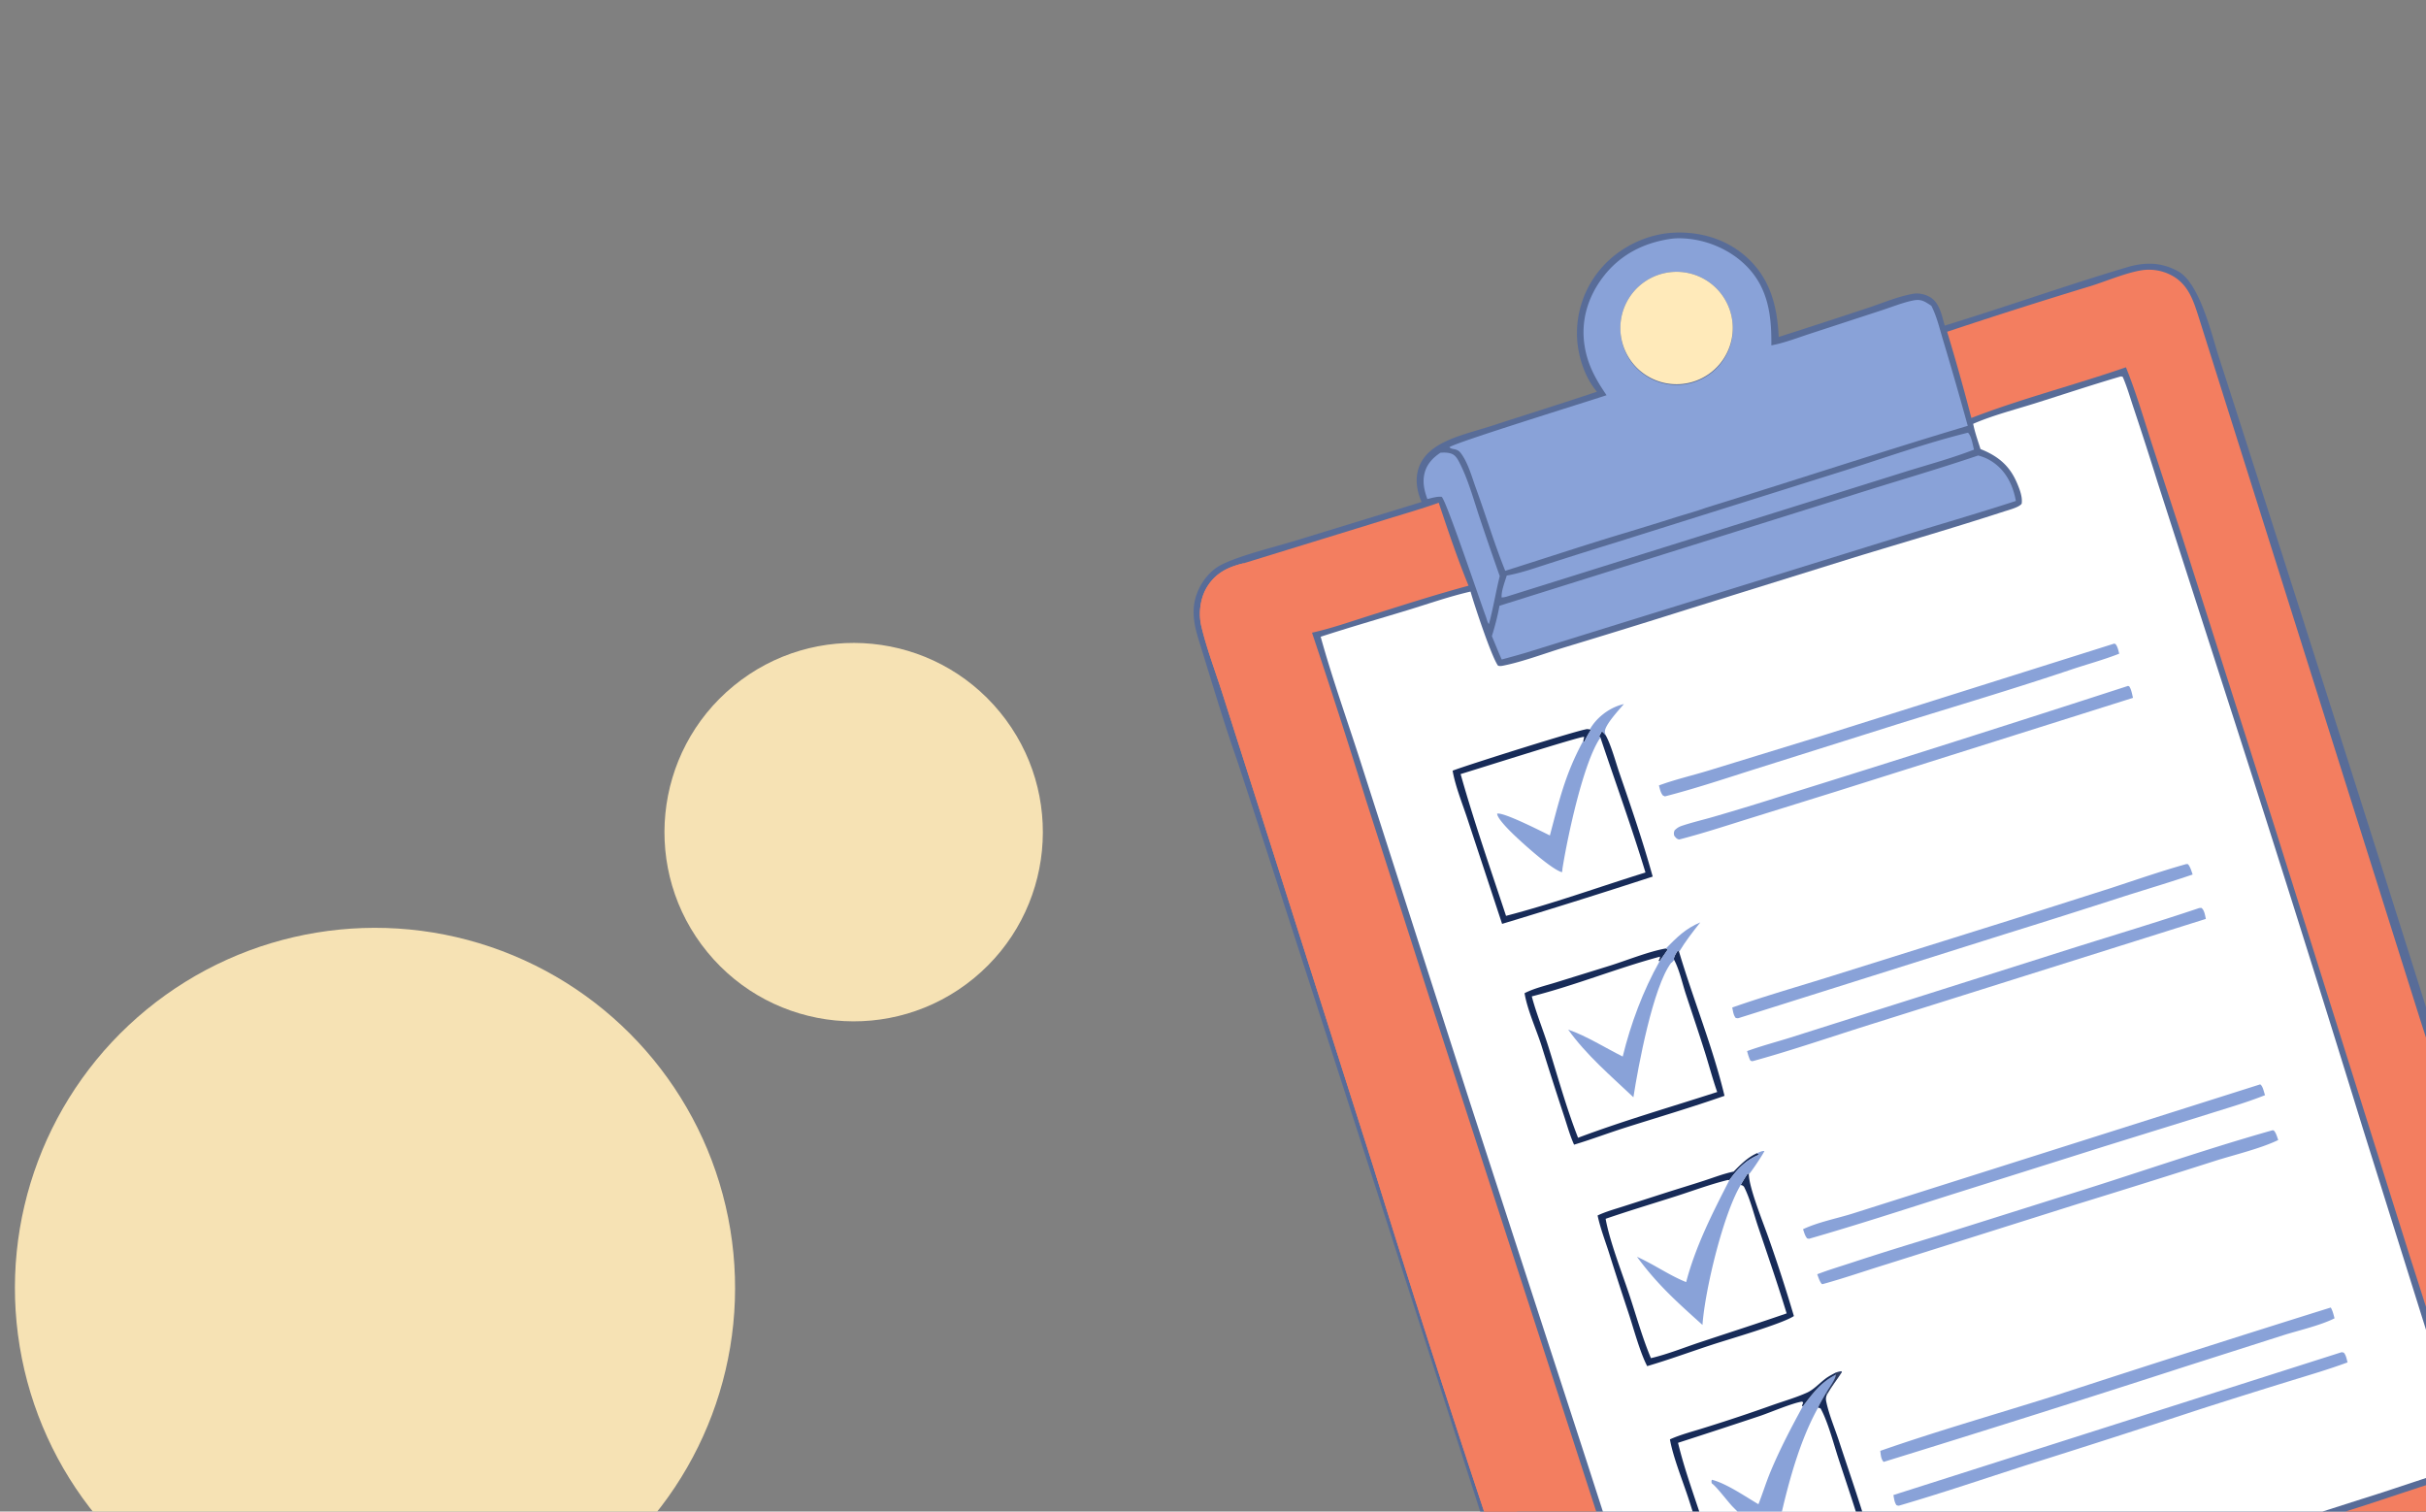<svg width="313" height="195" fill="none" xmlns="http://www.w3.org/2000/svg"><rect width="100%" height="100%" fill="#808080" stroke="none"/><g clip-path="url(#a)"><path d="M203.475 43.664c.134 2.365 1.01 5.053 2.558 6.87-4.53 1.524-9.1 2.944-13.646 4.425-2.098.683-4.516 1.23-6.451 2.28-1.098.595-2.117 1.436-2.67 2.577-.706 1.455-.579 3.051-.024 4.527.053.142.112.278.174.416l-16.537 5.068c-2.524.77-7.464 1.97-9.593 3.195-1.003.577-1.896 1.605-2.438 2.621-1.255 2.353-.948 4.5-.181 6.95 1.515 4.84 2.956 9.754 4.611 14.543.732 1.701 42.553 131.554 43.13 133.319.795 2.43 2.015 4.386 4.372 5.561 1.487.741 3.391 1.115 5.031.784 1.088-.22 2.175-.633 3.232-.973 2.289-.735 4.56-1.527 6.853-2.253l24.979-7.997 78.586-25.055c2.377-.784 4.353-1.537 5.527-3.917.6-1.215.924-2.532.791-3.893-.192-1.972-.95-4.002-1.504-5.904a312.482 312.482 0 0 0-3.109-10.338c-1.419-4.542-2.647-9.18-4.167-13.684-1.687-7.671-35.809-113.975-36.684-116.6-.875-2.624-2.437-9.621-5.301-11.188-2.176-1.19-4.257-1.212-6.594-.517-7.885 2.347-15.65 5.116-23.517 7.523-.375-1.323-.667-3.03-1.995-3.734-.571-.303-1.35-.484-1.995-.38-1.982.322-4.098 1.235-6.009 1.864-3.8 1.26-7.606 2.499-11.418 3.718-.185-3.95-1.073-7.508-4.115-10.27-2.588-2.35-6.014-3.361-9.469-3.182-3.415.177-6.853 1.839-9.137 4.38a12.838 12.838 0 0 0-3.29 9.264Z" fill="#586C98"/><path d="M273.567 48.579c.164-.027.061-.023.306.038.574 1.321.97 2.737 1.431 4.1a484.33 484.33 0 0 1 3.106 9.63l8.064 25.032a4437.595 4437.595 0 0 1 18.351 58.11l13.631 43.47c-4.615 1.359-9.146 2.999-13.74 4.424l-59.941 19.151-20.295 6.575c-3.012.964-5.984 2.102-9.045 2.897-1.47-3.88-2.591-7.919-3.893-11.86-.819-2.271-1.38-4.678-2.107-6.986l-4.818-14.925-14.93-45.905-13.837-43.082c-1.801-5.697-3.861-11.345-5.457-17.102 3.732-1.215 7.519-2.302 11.274-3.448 2.666-.814 5.345-1.761 8.062-2.379.495 1.752 2.721 8.46 3.546 9.557.282.091.553.023.835-.036 2.445-.507 5.189-1.544 7.626-2.288a1396.03 1396.03 0 0 0 16.338-5.05l21.319-6.639c6.394-1.948 12.833-3.813 19.188-5.885.531-.173 1.944-.529 2.254-.999.133-.867-.273-1.89-.611-2.683-.964-2.257-2.461-3.468-4.7-4.364-.348-1.075-.724-2.145-.95-3.254 2.487-1.084 5.29-1.8 7.881-2.613 3.703-1.162 7.386-2.396 11.112-3.486Z" fill="#fff"/><path d="m236.9 177.05.666-.152.055.125c-.615.962-1.317 1.833-1.881 2.832-.154.328-.198.575-.126.93.349 1.709 1.115 3.485 1.66 5.15 1.445 4.415 3.01 8.806 4.236 13.286-2.145.94-4.549 1.498-6.782 2.205a823.508 823.508 0 0 0-12.858 4.179c-.587-1.265-.937-2.638-1.367-3.961l-2.554-8.004c-.753-2.361-2.098-5.641-2.495-7.949 1.43-.648 3.109-1.06 4.61-1.544 2.937-.914 5.854-1.89 8.75-2.925 1.429-.497 2.942-.936 4.32-1.557.882-.398 1.595-1.204 2.364-1.787.43-.327.926-.575 1.402-.828Z" fill="#fff"/><path d="m236.902 177.05.666-.152.055.125c-.615.962-1.317 1.833-1.881 2.832l-.124-.187c-.351.628-.775 1.274-1.05 1.936-2.808 5.023-4.357 11.753-5.541 17.364a35.752 35.752 0 0 1-5.451-4.56c-.68-.7-2.12-2.647-2.728-3.043-.04-.207-.058-.257.014-.463 1.874.468 4.324 2.171 6.009 3.155.549-1.392.985-2.823 1.562-4.207 1.21-2.898 2.655-5.66 4.159-8.411 1.304-1.698 2.31-3.1 4.266-4.086l.044-.303Z" fill="#89A2D8"/><path d="m236.905 177.05.666-.152.055.125c-.615.962-1.317 1.833-1.881 2.832l-.125-.187c.299-.524 1.246-1.77 1.241-2.315l.044-.303Z" fill="#303D5E"/><path d="m236.9 177.05-.044.303c-1.956.986-2.962 2.388-4.266 4.086l-.105-.101.161-.372-.123-.147c-1.174.145-4.087 1.386-5.44 1.847-3.522 1.174-7.05 2.331-10.584 3.47.821 3.416 2.081 6.821 3.169 10.169.899 2.769 1.671 5.602 2.675 8.334a273.845 273.845 0 0 1 11.83-3.889c2.121-.665 4.315-1.253 6.382-2.063-1.014-3.539-2.221-7.036-3.364-10.535-.618-1.892-1.363-4.755-2.291-6.432-.17-.093-.099-.096-.2-.079l-.134-.037c.275-.662.699-1.308 1.05-1.936l.124.187c-.154.328-.198.575-.126.93.349 1.709 1.115 3.485 1.66 5.15 1.445 4.415 3.01 8.806 4.236 13.286-2.145.94-4.549 1.498-6.782 2.205a823.508 823.508 0 0 0-12.858 4.179c-.587-1.265-.937-2.638-1.367-3.961l-2.554-8.004c-.753-2.361-2.098-5.641-2.495-7.949 1.43-.648 3.109-1.06 4.61-1.544 2.937-.914 5.854-1.89 8.75-2.925 1.429-.497 2.942-.936 4.32-1.557.882-.398 1.595-1.204 2.364-1.787.43-.327.926-.575 1.402-.828Z" fill="#172B58"/><path d="M205.124 94.092c.835-1.47 2.38-2.68 3.994-3.155l.401-.118c-.551.674-2.492 2.722-2.455 3.582.006.15.07.325.112.47.699 1.27 1.284 3.482 1.777 4.91 1.521 4.412 3.03 8.808 4.276 13.307a956.45 956.45 0 0 1-19.43 6.1l-4.426-13.406c-.665-2.046-1.585-4.246-1.958-6.357 1.704-.676 16.786-5.432 17.406-5.367.034.003.067.017.102.021.067.008.134.008.201.013Z" fill="#fff"/><path d="M187.415 99.425c1.704-.676 16.786-5.432 17.406-5.367.034.003.067.017.102.021.067.007.134.008.201.013l.134.078a12.54 12.54 0 0 0-.867 1.571l-.123-.16a2.58 2.58 0 0 0 .113-.519c-.37-.123-14.218 4.295-15.934 4.8 1.73 6.142 3.853 12.231 5.86 18.29 6.052-1.571 12.016-3.734 17.99-5.592-1.783-5.871-3.865-11.594-5.81-17.406l-.166-.16.351-.653c.199.164.343.33.504.53.699 1.27 1.284 3.482 1.777 4.91 1.521 4.412 3.03 8.808 4.276 13.307a956.45 956.45 0 0 1-19.43 6.1l-4.426-13.406c-.665-2.046-1.585-4.246-1.958-6.357Z" fill="#172B58"/><path d="M205.121 94.092c.835-1.47 2.379-2.68 3.993-3.155l.402-.118c-.551.674-2.493 2.722-2.455 3.582.006.15.07.325.112.47a3.44 3.44 0 0 0-.504-.53l-.351.654.166.16c-2.201 3.159-4.241 12.809-4.892 16.872-.017.165-.021.339-.068.498-1.287-.349-4.603-3.337-5.692-4.346-.596-.551-2.642-2.471-2.671-3.208.792-.246 5.932 2.388 6.803 2.811 1.221-4.583 1.978-7.91 4.301-12.201l.123.16c.26-.552.531-1.06.867-1.57l-.134-.08Z" fill="#89A2D8"/><path d="M214.928 122.36c1.455-1.459 2.51-2.551 4.442-3.367-.994 1.251-1.907 2.427-2.735 3.802 1.848 6.205 4.351 12.283 5.86 18.576-4.208 1.477-8.503 2.744-12.754 4.089-2.229.706-4.416 1.538-6.654 2.213-.552-1.213-.918-2.576-1.341-3.841a553.012 553.012 0 0 1-2.882-8.993c-.677-2.098-1.813-4.573-2.167-6.709 1.229-.634 2.726-.977 4.044-1.388l6.955-2.157c2.229-.7 5.009-1.836 7.232-2.225Z" fill="#fff"/><path d="m214.928 122.36.254.13c-.355.516-.714 1.03-1.076 1.541l-.108-.113c.112-.199.154-.267.171-.501-5.566 1.498-10.953 3.711-16.538 5.124.569 2.168 1.449 4.293 2.124 6.436 1.239 3.939 2.336 7.958 3.845 11.804 5.888-2.216 11.967-3.964 17.951-5.903-.591-1.687-1.049-3.426-1.585-5.133-.791-2.517-1.644-5.008-2.466-7.514-.456-1.393-.817-3.108-1.503-4.391l-.043-.131c.057-.415.331-.782.543-1.137l.138.223c1.848 6.205 4.351 12.283 5.86 18.576-4.208 1.477-8.503 2.744-12.754 4.089-2.229.706-4.416 1.538-6.654 2.213-.552-1.213-.918-2.576-1.341-3.841a553.012 553.012 0 0 1-2.882-8.993c-.677-2.098-1.813-4.573-2.167-6.709 1.229-.634 2.726-.977 4.044-1.388l6.955-2.157c2.229-.7 5.009-1.836 7.232-2.225Z" fill="#172B58"/><path d="M214.929 122.36c1.456-1.459 2.511-2.551 4.442-3.367-.993 1.251-1.907 2.427-2.734 3.802l-.139-.223c-.211.355-.485.722-.542 1.137l.043.131-.297.332-.093.043c-2.338 3.097-4.249 13.32-4.868 17.341-2.909-2.756-6.079-5.448-8.415-8.725 2.326.79 4.798 2.359 7.034 3.471 1.035-4.223 2.617-8.478 4.748-12.271.362-.511.72-1.025 1.075-1.541l-.254-.13Z" fill="#89A2D8"/><path d="M226.718 148.758c.305-.122.595-.295.926-.263-.141.366-1.787 2.844-2.01 2.992.029 1.821 1.929 6.419 2.589 8.341a201.42 201.42 0 0 1 3.223 9.954c-1.453.985-8.285 2.956-10.543 3.696-2.793.915-5.565 1.937-8.385 2.764-.956-1.838-1.755-4.896-2.449-6.979a506.679 506.679 0 0 1-2.492-7.692c-.503-1.563-1.116-3.16-1.457-4.765 1.074-.507 2.258-.828 3.388-1.193l5.43-1.747c1.651-.528 3.313-1.024 4.96-1.563 1.248-.408 2.491-.892 3.778-1.159.939-.946 1.801-1.839 3.042-2.386Z" fill="#fff"/><path d="M223.676 151.144c.939-.946 1.801-1.839 3.042-2.386l.248.207c-1.714.702-2.769 1.811-3.847 3.293l-.186-.031c-2.222.54-4.42 1.364-6.598 2.064-3.053.98-6.148 1.901-9.178 2.945.501 2.816 2.072 6.871 3.007 9.658.921 2.749 1.717 5.655 2.837 8.321 2.16-.508 4.262-1.366 6.367-2.064 3.712-1.231 7.448-2.431 11.142-3.712-1.142-3.748-2.423-7.462-3.678-11.174-.549-1.623-1.004-3.51-1.757-5.033a.542.542 0 0 0-.285-.302l-.206-.06c.278-.518.6-1.009.915-1.505l.135.122c.029 1.821 1.929 6.419 2.589 8.341a201.42 201.42 0 0 1 3.223 9.954c-1.453.985-8.285 2.956-10.543 3.696-2.793.915-5.565 1.937-8.385 2.764-.956-1.838-1.755-4.896-2.449-6.979a506.679 506.679 0 0 1-2.492-7.692c-.503-1.563-1.116-3.16-1.457-4.765 1.074-.507 2.258-.828 3.388-1.193l5.43-1.747c1.651-.528 3.313-1.025 4.96-1.563 1.248-.408 2.491-.892 3.778-1.159Z" fill="#172B58"/><path d="M226.717 148.758c.305-.122.594-.295.926-.263-.142.366-1.787 2.844-2.01 2.992l-.135-.122c-.315.496-.638.987-.915 1.505-2.256 3.763-4.603 13.512-4.931 18.057-3.269-2.94-5.81-5.194-8.45-8.788 2.166.962 4.167 2.391 6.345 3.265 1.208-4.617 3.401-8.921 5.571-13.146 1.078-1.482 2.132-2.591 3.846-3.293l-.247-.207ZM293.186 145.818l.15.01c.309.26.455.868.601 1.244-2.282 1.108-5.677 1.909-8.153 2.694a1624.543 1624.543 0 0 1-17.771 5.571l-24.643 7.775c-2.73.844-5.443 1.787-8.197 2.545l-.12-.004c-.299-.334-.435-.846-.595-1.262 1.488-.575 3.041-1.032 4.557-1.532 3.65-1.205 7.311-2.325 10.987-3.447l15.618-4.921c9.204-2.822 18.299-6.062 27.566-8.673ZM274.553 88.492l.145.04c.291.394.377 1.023.501 1.496L236.931 102.1l-11.457 3.565c-2.926.915-5.844 1.867-8.813 2.634-.333-.041-.458-.241-.656-.485-.063-.324-.061-.38.048-.69.275-.273.535-.451.906-.576 1.36-.46 2.81-.789 4.193-1.195a345.94 345.94 0 0 0 8.787-2.679 3939.073 3939.073 0 0 0 44.614-14.183ZM291.606 139.894c.356.211.472.982.63 1.391-2.316.927-4.735 1.622-7.113 2.375l-13.793 4.286-19.603 6.181c-6.104 1.938-12.176 3.92-18.334 5.688l-.236-.051c-.283-.33-.39-.781-.53-1.187 1.969-.92 4.273-1.359 6.347-2.001l10.872-3.448 41.76-13.234ZM282.077 111.471l.216.014c.315.382.438.874.599 1.335-2.869.984-5.789 1.846-8.681 2.763a1436.203 1436.203 0 0 1-15.697 4.977l-34.237 10.794c-.125.018-.219-.009-.341-.032-.301-.378-.346-.883-.444-1.345 4.227-1.485 8.573-2.718 12.849-4.062l23.22-7.275 12.849-4.091c3.218-1.056 6.404-2.164 9.667-3.078ZM272.77 83.03l.179.06c.281.375.356.795.469 1.241-2.038.803-4.242 1.39-6.326 2.093-7.394 2.49-14.893 4.703-22.343 7.024l-18.135 5.716c-3.915 1.238-7.829 2.555-11.808 3.576l-.265-.119c-.303-.374-.384-.839-.508-1.295 2.09-.77 4.33-1.284 6.463-1.937l14.771-4.535 37.503-11.823ZM300.711 168.682c.256.42.358.922.491 1.392-1.82.921-4.642 1.561-6.636 2.19l-12.537 4.005c-12.974 4.2-25.976 8.31-39.007 12.331-.356-.389-.363-.926-.43-1.426 7.386-2.581 15.079-4.769 22.558-7.13a2961.94 2961.94 0 0 1 35.561-11.362ZM283.742 117.144l.266-.021c.398.249.485.979.591 1.423l-42.846 13.486c-5.158 1.606-10.262 3.385-15.469 4.824-.235.063-.234.071-.452-.034-.202-.395-.308-.796-.424-1.221 1.806-.658 3.7-1.157 5.536-1.729l9.86-3.128 26.553-8.41c5.467-1.723 10.95-3.362 16.385-5.19ZM302.1 174.45c.101-.005.207.037.305.062.29.354.359.813.472 1.249-2.478.917-5.035 1.659-7.558 2.439a985.354 985.354 0 0 0-11.775 3.703 1595.666 1595.666 0 0 1-22.004 7.083c-5.511 1.776-10.984 3.635-16.544 5.26-.124.011-.205-.031-.322-.072-.263-.389-.304-.847-.388-1.301L302.1 174.45Z" fill="#89A2D8"/><path d="M251.216 42.8a731.283 731.283 0 0 1 18.528-5.897c2.047-.638 4.801-1.825 6.838-2.07a6.192 6.192 0 0 1 3.416.602c2.387 1.175 3.02 3.437 3.765 5.76l28.441 90.206a2073.709 2073.709 0 0 1 11.956 38.32 903.931 903.931 0 0 1 4.724 15.526c.581 2.002 1.313 3.988 1.742 6.03.345 1.648.364 3.382-.404 4.922-.582 1.166-1.47 2.035-2.635 2.612-1.637.81-3.607 1.266-5.353 1.826l-9.625 3.087-30.239 9.652-50.615 16.157c-5.727 1.827-11.426 3.794-17.177 5.536-.781.282-1.568.559-2.375.755-1.93.469-3.914.229-5.621-.816-1.432-.876-2.359-2.117-2.998-3.651-1-2.402-1.682-5.034-2.482-7.519a1245.259 1245.259 0 0 0-4.34-13.136 2311.578 2311.578 0 0 1-19.676-60.488l-14.25-44.732-5.147-16.102c-.876-2.737-2.056-5.856-2.699-8.62-.391-1.675-.132-3.661.791-5.113 1.128-1.776 2.731-2.527 4.72-2.992l17.805-5.483c2.444-.766 4.901-1.456 7.317-2.311 1.204 3.598 2.405 7.19 3.849 10.701-4.277 1.153-8.501 2.513-12.725 3.845-2.465.778-4.948 1.655-7.472 2.215a1013.81 1013.81 0 0 1 6.942 21.52l8.205 25.573 21.448 66.061c3.073 9.382 5.727 18.924 9.025 28.229 3.079-.811 6.091-1.976 9.125-2.947l19.3-6.167a3623.983 3623.983 0 0 1 58.111-18.528c4.378-1.33 8.696-2.852 13.057-4.237 1.665-.529 3.314-1.152 5.013-1.557-.594-2.106-1.308-4.182-1.946-6.276a1305.537 1305.537 0 0 0-6.634-21.189l-17.486-55.548-11.859-37.19-3.929-12.059c-1.065-3.306-2.059-6.704-3.361-9.925-6.596 2.29-13.43 4.02-19.941 6.54a273.124 273.124 0 0 0-3.129-11.123Z" fill="#F37E60"/><path d="M160.501 72.654c-1.23 1.922-2.438 4.175-1.903 6.526.451 1.984 1.183 3.959 1.812 5.895 1.128 3.472 2.278 6.93 3.33 10.426a3298.182 3298.182 0 0 0 17.467 54.582 3700.895 3700.895 0 0 0 17.681 54.402l5.604 16.833c.872 2.577 1.651 5.241 2.652 7.766.691 1.741 1.331 3.188 2.972 4.221a9.95 9.95 0 0 0 2.417 1.093c.664.203 1.466.296 2.045.671-.781.282-1.568.559-2.375.755-1.93.469-3.914.229-5.621-.816-1.432-.876-2.359-2.117-2.998-3.651-1-2.402-1.682-5.034-2.482-7.519a1245.259 1245.259 0 0 0-4.34-13.136 2311.578 2311.578 0 0 1-19.676-60.488l-14.25-44.732-5.147-16.102c-.876-2.737-2.056-5.856-2.699-8.62-.391-1.675-.132-3.661.791-5.113 1.128-1.776 2.731-2.527 4.72-2.993Z" fill="#F37E60"/><path d="M216.541 30.741c3.214-.017 6.548 1.31 8.808 3.608 2.802 2.848 3.229 6.404 3.188 10.205 1.716-.315 3.459-1.004 5.118-1.541l9.226-3.017c1.285-.422 2.635-.969 3.959-1.234 1.042-.21 1.485.132 2.335.682.73 1.407 1.11 3.108 1.574 4.624a524.95 524.95 0 0 1 3.129 10.867c-11.295 3.377-22.481 7.09-33.747 10.558-1.238.458-2.545.808-3.807 1.203-2.625.83-5.257 1.64-7.894 2.43-4.755 1.45-9.481 3.021-14.225 4.512-1.41-3.477-2.486-7.113-3.776-10.64-.539-1.475-1.011-3.287-1.961-4.546-.517-.685-1.157-.39-1.462-.756.551-.55 18.07-5.968 20.271-6.71-1.43-2.085-2.506-4.02-2.864-6.57-.441-3.15.479-6.128 2.385-8.646 2.22-2.931 5.331-4.499 8.942-4.982.266-.029.533-.044.801-.047Zm6.995 10.988a7.25 7.25 0 1 0-14.453 1.174 7.251 7.251 0 1 0 14.453-1.174Z" fill="#89A2D8"/><path d="M215.754 35.087a7.25 7.25 0 1 1 1.108 14.46 7.25 7.25 0 0 1-1.108-14.46Z" fill="#FFEABA"/><path d="M255.222 58.764a5.81 5.81 0 0 1 1.895.853c1.728 1.175 2.604 3.011 2.971 5.01-5.061 1.651-10.185 3.116-15.268 4.7l-48.049 14.912c-1.003.292-2.009.572-3.018.84-.457-.98-.844-2.011-1.271-3.006.394-1.294.744-2.593.979-3.925l45.305-14.206c5.476-1.75 11.013-3.334 16.456-5.178ZM253.904 55.82c.459.427.617 1.585.782 2.188-2.769 1.07-5.662 1.867-8.499 2.734l-10.686 3.35-41.044 12.856c-.248.08-.456.117-.716.134-.075-.796.422-2.039.657-2.83 1.913-.332 3.803-1.03 5.653-1.614 2.859-.92 5.723-1.822 8.593-2.708l29.319-9.22c5.267-1.663 10.585-3.57 15.941-4.89ZM185.844 58.406c.497-.033 1.058-.04 1.521.17.492.224.762.77.994 1.23 1.061 2.088 1.76 4.622 2.496 6.846.858 2.564 1.738 5.12 2.642 7.668-.515 2.05-.839 4.141-1.394 6.184-.185-.147-.293-.655-.374-.894-.736-1.957-5.118-14.993-5.722-15.517-.614-.058-1.25.15-1.848.286-.37-1-.614-2.018-.416-3.089.239-1.295 1.039-2.178 2.101-2.884Z" fill="#89A2D8"/><circle cx="48.382" cy="166.156" r="46.457" transform="rotate(-129.36 48.382 166.156)" fill="#F6E2B4"/><circle cx="110.138" cy="107.353" r="24.41" transform="rotate(-129.36 110.138 107.353)" fill="#F6E2B4"/></g><defs><clipPath id="a"><path fill="#fff" d="M0 0h313v195H0z"/></clipPath></defs></svg>